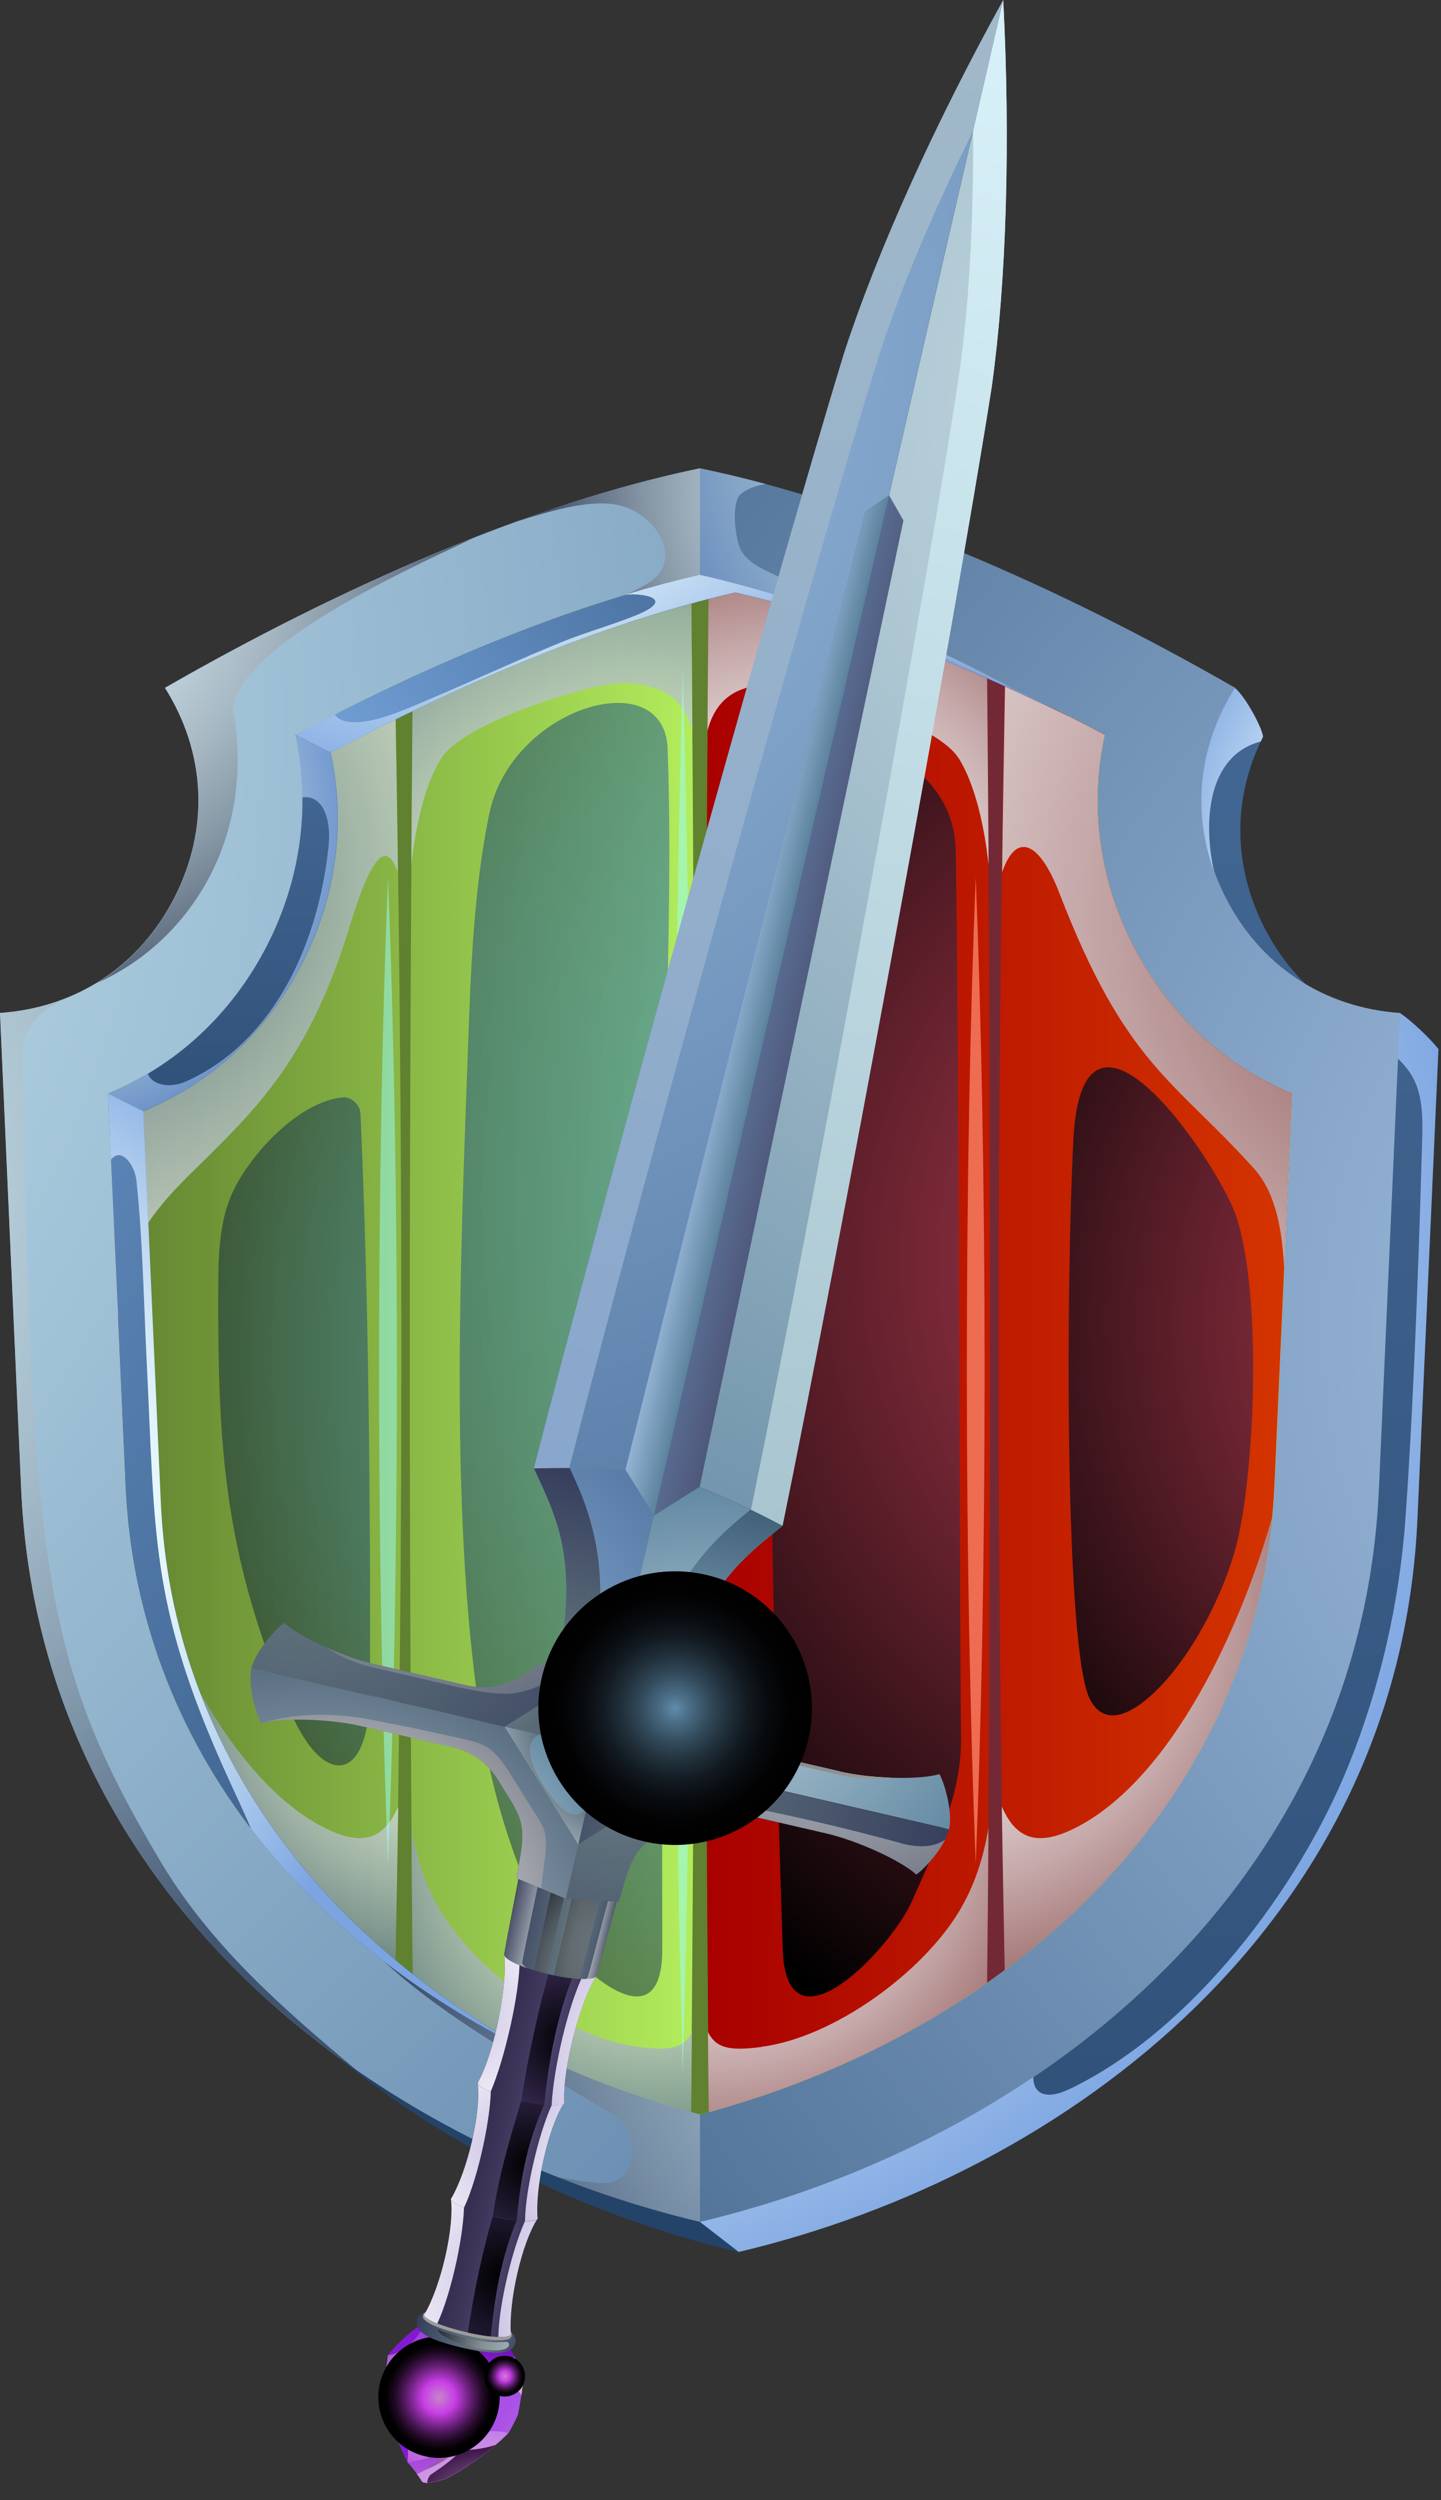 <svg width="94" height="163" viewBox="0 0 94 163" fill="none" xmlns="http://www.w3.org/2000/svg">
<rect x="0" y="0" width="94" height="163" fill="#333333" stroke="none"/>
<path fill-rule="evenodd" clip-rule="evenodd" d="M48.19 146.824C26.56 141.704 5.09 125.254 3.92 99.034L2.54 67.994C7.54 67.644 11.66 64.914 13.93 60.444C16.2 55.974 15.97 51.034 13.3 46.794C24.7 40.234 37.26 34.734 48.2 32.484C58.21 34.554 69.97 39.024 80.56 44.844C81.21 45.374 82.32 47.384 82.4 48.024C80.4 51.974 80.41 56.404 82.46 60.444C83.32 62.134 84.44 63.574 85.78 64.734C87.32 66.064 89.61 66.454 91.32 66.034C92.03 66.504 93.26 67.654 93.84 68.394L92.47 99.024C91.3 125.234 69.83 141.694 48.2 146.814L48.19 146.824Z" fill="url(#paint0_linear_433_89514)"/>
<path fill-rule="evenodd" clip-rule="evenodd" d="M45.66 144.874C24.03 139.754 2.56 123.304 1.39 97.084L0.01 66.044C5.01 65.694 9.13 62.964 11.4 58.494C13.67 54.024 13.44 49.084 10.77 44.844C22.17 38.284 34.73 32.784 45.67 30.534C56.61 32.794 69.16 38.294 80.57 44.844C77.9 49.084 77.67 54.024 79.94 58.494C82.21 62.964 86.33 65.694 91.33 66.044L89.95 97.084C88.78 123.294 67.31 139.754 45.68 144.874H45.66Z" fill="url(#paint1_radial_433_89514)"/>
<path fill-rule="evenodd" clip-rule="evenodd" d="M45.66 144.874V30.534C34.72 32.794 22.17 38.294 10.76 44.844C13.43 49.084 13.66 54.024 11.39 58.494C9.12 62.964 5 65.694 0 66.044L1.38 97.084C2.55 123.294 24.02 139.754 45.65 144.874H45.66Z" fill="url(#paint2_radial_433_89514)"/>
<path fill-rule="evenodd" clip-rule="evenodd" d="M45.66 37.484C36.64 39.554 27.37 43.624 19.27 47.914C20.26 52.454 19.66 57.224 17.46 61.574C15.16 66.104 11.5 69.474 7.05 71.304L8.19 96.784C9.14 118.154 26.23 132.734 45.67 137.864C65.11 132.734 82.19 118.144 83.15 96.784L84.29 71.304C79.84 69.464 76.18 66.094 73.88 61.574C71.67 57.224 71.08 52.454 72.07 47.914C63.97 43.634 54.7 39.554 45.68 37.484H45.66Z" fill="url(#paint3_linear_433_89514)"/>
<path fill-rule="evenodd" clip-rule="evenodd" d="M45.66 37.484V137.854C65.1 132.724 82.18 118.134 83.14 96.774L84.28 71.294C79.83 69.454 76.17 66.084 73.87 61.564C71.66 57.214 71.07 52.444 72.06 47.904C63.96 43.624 54.69 39.544 45.67 37.474L45.66 37.484Z" fill="url(#paint4_linear_433_89514)"/>
<g style="mix-blend-mode:multiply">
<path fill-rule="evenodd" clip-rule="evenodd" d="M26.93 129.274C26.65 100.934 26.68 72.544 26.93 44.124C26.54 44.304 26.16 44.484 25.78 44.664C26.28 72.594 26.35 100.514 25.78 128.444C26.16 128.724 26.54 129.004 26.93 129.274Z" fill="#60812F"/>
</g>
<g style="mix-blend-mode:multiply">
<path fill-rule="evenodd" clip-rule="evenodd" d="M45.08 37.624C45.39 70.984 45.38 104.344 45.08 137.704C45.27 137.754 45.46 137.804 45.66 137.864C45.85 137.814 46.04 137.764 46.24 137.704C45.94 104.344 45.93 70.984 46.24 37.624C46.05 37.574 45.86 37.534 45.66 37.494C45.47 37.534 45.28 37.584 45.08 37.624Z" fill="#60812F"/>
</g>
<g style="mix-blend-mode:multiply">
<path fill-rule="evenodd" clip-rule="evenodd" d="M64.39 129.274C64.67 100.934 64.64 72.544 64.39 44.124C64.78 44.304 65.16 44.484 65.54 44.664C65.04 72.594 64.97 100.514 65.54 128.444C65.16 128.724 64.78 129.004 64.39 129.274Z" fill="#722935"/>
</g>
<path style="mix-blend-mode:multiply" opacity="0.75" fill-rule="evenodd" clip-rule="evenodd" d="M28.78 49.444C30.18 47.204 37.56 44.864 40.04 44.574C41.05 44.454 42.1 44.614 43.03 44.984C44.29 45.494 44.88 46.534 45.17 47.654C45.15 44.314 45.12 40.964 45.09 37.624C38.99 39.074 32.8 41.424 26.93 44.124C26.89 48.214 26.86 52.294 26.83 56.384C27.09 54.024 27.67 51.214 28.78 49.434V49.444Z" fill="url(#paint5_radial_433_89514)"/>
<path style="mix-blend-mode:multiply" fill-rule="evenodd" clip-rule="evenodd" d="M62.54 49.444C61.14 47.204 53.76 44.864 51.28 44.574C50.27 44.454 49.22 44.614 48.29 44.984C47.03 45.494 46.44 46.534 46.15 47.654C46.17 44.314 46.2 40.964 46.23 37.624C52.33 39.074 58.53 41.424 64.39 44.124C64.43 48.214 64.46 52.304 64.49 56.384C64.23 54.024 63.65 51.214 62.54 49.434V49.444Z" fill="url(#paint6_radial_433_89514)"/>
<path style="mix-blend-mode:multiply" opacity="0.75" fill-rule="evenodd" clip-rule="evenodd" d="M41.61 133.444C36.93 132.824 31.23 128.664 28.8 124.694C27.75 122.964 27.18 121.174 26.84 119.184C26.86 122.544 26.89 125.914 26.93 129.274C32.35 133.084 38.58 135.924 45.09 137.714C45.11 135.964 45.12 134.214 45.14 132.474C44.64 133.494 43.82 133.744 41.62 133.454L41.61 133.444Z" fill="url(#paint7_radial_433_89514)"/>
<path style="mix-blend-mode:multiply" fill-rule="evenodd" clip-rule="evenodd" d="M49.71 133.444C54.39 132.824 60.09 128.664 62.52 124.694C63.57 122.964 64.14 121.174 64.48 119.184C64.46 122.544 64.43 125.914 64.39 129.274C58.97 133.084 52.74 135.924 46.23 137.714C46.21 135.964 46.2 134.214 46.18 132.474C46.68 133.494 47.5 133.754 49.7 133.454L49.71 133.444Z" fill="url(#paint8_radial_433_89514)"/>
<path style="mix-blend-mode:multiply" opacity="0.75" fill-rule="evenodd" clip-rule="evenodd" d="M21.27 119.224C14.92 116.074 10.39 106.154 8.34 98.904C9.54 111.394 16.34 121.424 25.79 128.444C25.86 124.894 25.92 121.344 25.98 117.794C25.21 119.504 24.04 120.594 21.28 119.224H21.27Z" fill="url(#paint9_radial_433_89514)"/>
<path style="mix-blend-mode:multiply" fill-rule="evenodd" clip-rule="evenodd" d="M70.06 119.224C76.41 116.074 80.94 106.154 82.99 98.904C81.79 111.394 74.99 121.424 65.54 128.444C65.47 124.894 65.41 121.344 65.35 117.794C66.12 119.504 67.29 120.594 70.05 119.224H70.06Z" fill="url(#paint10_radial_433_89514)"/>
<path style="mix-blend-mode:multiply" fill-rule="evenodd" clip-rule="evenodd" d="M65.35 56.944C66.22 54.284 67.74 54.684 69.12 58.264C73.43 69.434 76.57 70.384 81.79 76.174C83.27 77.814 83.64 80.304 83.77 82.674L84.28 71.304C79.83 69.464 76.17 66.094 73.87 61.574C71.66 57.224 71.07 52.454 72.06 47.914C71.34 47.534 70.61 47.154 69.88 46.784C68.46 46.094 67.02 45.414 65.56 44.754C65.49 48.814 65.42 52.884 65.37 56.944H65.35Z" fill="url(#paint11_radial_433_89514)"/>
<path style="mix-blend-mode:multiply" opacity="0.75" fill-rule="evenodd" clip-rule="evenodd" d="M25.97 56.944C25.1 54.284 23.95 56.674 22.83 60.334C20.06 69.444 16.4 72.584 12.24 76.714C8.96 79.974 8.19 81.944 7.69 85.894L7.04 71.294C11.49 69.454 15.15 66.084 17.45 61.564C19.66 57.214 20.25 52.444 19.26 47.904C19.98 47.524 20.71 47.144 21.44 46.774C22.86 46.084 24.3 45.404 25.76 44.744C25.83 48.804 25.9 52.874 25.95 56.934L25.97 56.944Z" fill="url(#paint12_radial_433_89514)"/>
<g style="mix-blend-mode:screen" opacity="0.5">
<path fill-rule="evenodd" clip-rule="evenodd" d="M25.31 121.504C24.95 112.444 24.73 101.354 24.73 89.354C24.73 77.364 24.94 66.264 25.31 57.204C25.67 66.264 25.89 77.354 25.89 89.354C25.89 101.344 25.68 112.444 25.31 121.504V121.504Z" fill="#99FFFF"/>
</g>
<g style="mix-blend-mode:screen" opacity="0.5">
<path fill-rule="evenodd" clip-rule="evenodd" d="M44.54 135.054C44.18 122.184 43.96 106.404 43.96 89.364C43.96 72.324 44.17 56.544 44.54 43.674C44.9 56.544 45.12 72.324 45.12 89.364C45.12 106.404 44.91 122.184 44.54 135.054Z" fill="#99FFFF"/>
</g>
<g style="mix-blend-mode:screen" opacity="0.75">
<path fill-rule="evenodd" clip-rule="evenodd" d="M63.65 121.504C63.29 112.444 63.07 101.354 63.07 89.354C63.07 77.364 63.28 66.264 63.65 57.204C64.01 66.264 64.23 77.354 64.23 89.354C64.23 101.344 64.02 112.444 63.65 121.504V121.504Z" fill="#FF886C"/>
</g>
<path style="mix-blend-mode:screen" opacity="0.5" fill-rule="evenodd" clip-rule="evenodd" d="M31.91 53.064C30.9 58.054 30.71 63.184 30.53 68.264C30.04 81.914 29.23 99.974 31.57 113.404C32.2 117.044 33.3 120.624 34.79 123.994C36.11 126.974 43.21 134.284 43.2 127.104C43.18 110.644 43.24 93.714 43.32 77.014C43.36 67.614 43.89 57.974 43.55 48.804C43.34 43.164 33.34 46.074 31.92 53.064H31.91Z" fill="url(#paint13_radial_433_89514)"/>
<path style="mix-blend-mode:screen" fill-rule="evenodd" clip-rule="evenodd" d="M62.34 55.374C62.6 69.804 62.58 102.114 62.69 113.404C62.72 117.094 60.96 120.624 59.47 123.994C58.15 126.974 51.3 134.284 51.06 127.104C50.29 103.434 49.77 76.474 50.71 51.104C50.92 45.464 62.21 48.224 62.34 55.364V55.374Z" fill="url(#paint14_radial_433_89514)"/>
<path style="mix-blend-mode:screen" opacity="0.5" fill-rule="evenodd" clip-rule="evenodd" d="M23.5 72.524C23.48 72.034 22.89 71.504 22.41 71.544C19.49 71.784 16.3 75.284 15.16 77.764C14.32 79.594 14.25 81.734 14.24 83.754C14.18 94.594 14.66 101.494 18.96 111.614C21.02 116.474 24.13 116.504 24.14 110.114C24.16 97.584 24.07 85.044 23.51 72.524H23.5Z" fill="url(#paint15_radial_433_89514)"/>
<path style="mix-blend-mode:screen" fill-rule="evenodd" clip-rule="evenodd" d="M70.02 74.294C69.53 83.754 69.44 107.744 71.12 110.834C72.31 113.044 74.61 111.084 75.68 109.964C78.06 107.484 80.09 103.354 80.79 100.174C81.89 95.154 82.27 84.354 80.67 79.374C79.63 76.134 70.63 62.534 70.02 74.284V74.294Z" fill="url(#paint16_radial_433_89514)"/>
<path fill-rule="evenodd" clip-rule="evenodd" d="M10.49 97.934L9.35 72.454L7.05 71.304L8.19 96.784C8.97 114.184 20.44 127.084 35.17 134.044C21.56 126.854 11.23 114.414 10.5 97.934H10.49Z" fill="url(#paint17_linear_433_89514)"/>
<path fill-rule="evenodd" clip-rule="evenodd" d="M9.35 72.454C13.8 70.614 17.46 67.244 19.76 62.724C21.97 58.374 22.56 53.604 21.57 49.064L19.27 47.914C20.26 52.454 19.66 57.224 17.46 61.574C15.16 66.104 11.5 69.474 7.05 71.304L9.35 72.454V72.454Z" fill="url(#paint18_linear_433_89514)"/>
<path fill-rule="evenodd" clip-rule="evenodd" d="M21.58 49.064C29.68 44.784 38.95 40.704 47.97 38.634C55.36 40.324 62.92 43.374 69.87 46.774C62.31 42.914 53.89 39.364 45.67 37.484C36.65 39.554 27.38 43.624 19.28 47.914L21.58 49.064V49.064Z" fill="url(#paint19_linear_433_89514)"/>
<path style="mix-blend-mode:screen" opacity="0.75" fill-rule="evenodd" clip-rule="evenodd" d="M6.22 64.134C12.25 61.524 16.77 54.694 15.18 46.154C15.82 42.054 26.09 37.344 30.89 35.074C24.15 37.724 17.27 41.114 10.77 44.854C13.44 49.094 13.67 54.034 11.4 58.504C10.17 60.924 8.39 62.844 6.23 64.144L6.22 64.134Z" fill="url(#paint20_radial_433_89514)"/>
<path style="mix-blend-mode:screen" opacity="0.5" fill-rule="evenodd" clip-rule="evenodd" d="M1.47 68.824C1.44 66.874 2.76 65.814 4.19 65.124C2.89 65.624 1.48 65.944 0 66.044L1.38 97.084C2.13 113.864 11.2 126.644 23.3 135.014C18.45 130.934 13.73 126.884 10.38 121.214C3.04 108.784 2.03 102.824 1.46 68.824H1.47Z" fill="url(#paint21_radial_433_89514)"/>
<path style="mix-blend-mode:multiply" fill-rule="evenodd" clip-rule="evenodd" d="M7.24 75.614C7.88 74.754 8.79 75.914 8.9 76.974C9.31 80.824 9.37 84.704 9.56 88.574C10.13 100.044 9.78 104.504 14.57 115.234C15.2 116.654 15.85 117.974 16.38 119.244C21.19 125.554 27.77 130.544 35.16 134.044C21.55 126.854 11.22 114.414 10.49 97.934L9.35 72.454L7.05 71.304L7.24 75.614V75.614Z" fill="url(#paint22_radial_433_89514)"/>
<path style="mix-blend-mode:screen" opacity="0.75" fill-rule="evenodd" clip-rule="evenodd" d="M40.68 33.024C42.94 33.734 44.63 36.564 42.26 38.034C41.79 38.324 41.29 38.574 40.78 38.794C42.41 38.304 44.04 37.864 45.66 37.494V30.534C41.8 31.334 37.75 32.534 33.61 34.034C36.04 33.254 38.81 32.434 40.68 33.024Z" fill="url(#paint23_radial_433_89514)"/>
<path style="mix-blend-mode:screen" opacity="0.5" fill-rule="evenodd" clip-rule="evenodd" d="M40.24 138.044C41.68 138.984 41.74 142.454 39.32 142.334C38.33 142.284 37.31 142.134 36.34 141.944C39.4 143.154 42.53 144.134 45.66 144.874V137.864C38.2 135.894 31.08 132.524 25.09 127.924C28.44 130.994 32.49 133.384 36.36 135.704C37.95 136.654 39.42 137.514 40.24 138.054V138.044Z" fill="url(#paint24_radial_433_89514)"/>
<path fill-rule="evenodd" clip-rule="evenodd" d="M48.19 146.824L45.66 144.864C37.39 142.904 29.15 139.294 22.05 134.114C29.68 140.354 38.92 144.624 48.19 146.824Z" fill="#234368"/>
<path style="mix-blend-mode:multiply" opacity="0.75" fill-rule="evenodd" clip-rule="evenodd" d="M19.73 51.994C20.93 51.804 21.64 53.174 21.43 55.194C20.8 61.244 18.06 67.804 12.19 70.484C11.01 71.024 9.88 70.694 9.65 70.004C8.82 70.504 7.95 70.934 7.04 71.304L9.34 72.454C13.79 70.614 17.45 67.244 19.75 62.724C21.96 58.374 22.55 53.604 21.56 49.064L19.26 47.914C19.55 49.264 19.71 50.624 19.72 51.994H19.73Z" fill="url(#paint25_radial_433_89514)"/>
<path style="mix-blend-mode:multiply" fill-rule="evenodd" clip-rule="evenodd" d="M40.82 38.774C41.98 38.654 44.14 39.044 41.47 40.124C39.89 40.764 38.24 41.214 36.66 41.854C33.75 43.034 30.89 44.374 28 45.594C27.03 46.004 26.07 46.434 25.06 46.744C23.55 47.214 22.28 47.244 21.83 46.584C20.97 47.024 20.11 47.464 19.28 47.904L21.58 49.054C29.68 44.774 38.95 40.694 47.97 38.624C55.36 40.314 62.92 43.364 69.87 46.764C62.31 42.904 53.89 39.354 45.67 37.474C44.06 37.844 42.45 38.274 40.83 38.764L40.82 38.774Z" fill="url(#paint26_radial_433_89514)"/>
<path style="mix-blend-mode:multiply" opacity="0.5" fill-rule="evenodd" clip-rule="evenodd" d="M48.11 32.504C48.16 32.394 48.22 32.304 48.29 32.244C48.73 31.854 49.34 31.654 49.94 31.554C48.49 31.164 47.07 30.824 45.66 30.534V37.494C45.85 37.534 46.04 37.584 46.24 37.624C52.34 39.074 58.54 41.424 64.4 44.124C64.79 44.304 65.17 44.484 65.55 44.664C65.71 44.734 65.86 44.814 66.02 44.884C61.86 42.554 54.43 39.394 49.9 37.174C48.96 36.714 48.5 36.244 48.27 35.734C48.01 35.174 47.75 33.304 48.12 32.504H48.11Z" fill="url(#paint27_radial_433_89514)"/>
<path style="mix-blend-mode:multiply" fill-rule="evenodd" clip-rule="evenodd" d="M79.2 56.834C78.5 53.744 78.68 49.284 82.24 48.344C82.29 48.234 82.34 48.134 82.39 48.034C82.31 47.394 81.21 45.374 80.55 44.854C78.21 48.574 77.74 52.834 79.2 56.844V56.834Z" fill="url(#paint28_radial_433_89514)"/>
<path style="mix-blend-mode:multiply" fill-rule="evenodd" clip-rule="evenodd" d="M69.81 136.184C68.08 137.014 67.4 136.394 67.4 135.424C60.74 139.904 53.21 143.074 45.66 144.864L48.19 146.824C69.82 141.704 91.29 125.254 92.46 99.034L93.83 68.404C93.25 67.664 92.02 66.514 91.31 66.044L91.18 69.014C92.52 70.274 92.84 71.564 92.78 74.034C92.64 79.024 92.31 90.064 91.69 98.894C91.3 104.474 90.02 110.024 87.97 115.094C84.71 123.144 77.78 132.344 69.81 136.184V136.184Z" fill="url(#paint29_radial_433_89514)"/>
<path fill-rule="evenodd" clip-rule="evenodd" d="M32.968 152.639C33.498 153.371 33.959 154.411 34.096 155.196C34.138 155.551 33.855 157.072 33.78 157.45C33.716 157.61 33.3 158.425 33.15 158.647C32.331 159.506 30.533 160.883 29.096 161.615C28.716 161.737 28.314 161.83 27.862 161.895C27.763 161.889 27.663 161.863 27.564 161.837C27.292 161.412 27 160.977 26.6 160.547C25.974 159.325 25.118 157.182 24.822 156.066C25.051 155.268 25.229 154.442 25.317 153.58C25.932 152.797 26.66 152.179 27.42 151.599C27.742 151.479 28.074 151.369 28.436 151.287C29.479 151.428 32.126 152.283 32.988 152.648L32.968 152.639Z" fill="url(#paint30_radial_433_89514)"/>
<path fill-rule="evenodd" clip-rule="evenodd" d="M30.244 158.849C29.91 159.463 28.503 160.757 27.199 161.297C27.323 161.47 27.439 161.654 27.553 161.827C27.663 161.853 27.762 161.869 27.852 161.886C28.304 161.821 28.705 161.728 29.086 161.606C30.522 160.873 32.321 159.496 33.14 158.638C32.49 158.404 31.179 158.48 30.234 158.849L30.244 158.849Z" fill="url(#paint31_radial_433_89514)"/>
<path fill-rule="evenodd" clip-rule="evenodd" d="M30.244 158.848C31.189 158.479 32.5 158.403 33.15 158.637C33.31 158.414 33.716 157.6 33.779 157.44C33.855 157.072 34.137 155.541 34.095 155.187C33.92 155.262 33.715 155.338 33.469 155.367C32.376 156.284 31.232 157.174 30.269 158.176C30.216 158.346 30.207 158.662 30.244 158.848Z" fill="url(#paint32_radial_433_89514)"/>
<path fill-rule="evenodd" clip-rule="evenodd" d="M27.199 161.296C28.503 160.757 29.91 159.463 30.244 158.848C30.217 158.662 30.226 158.345 30.269 158.176C30.06 158.391 29.85 158.615 29.661 158.849L28.736 159.8C28.583 159.934 28.409 160.049 28.205 160.125C27.747 160.309 27.13 160.469 26.589 160.528C26.825 160.786 27.022 161.036 27.198 161.287L27.199 161.296Z" fill="url(#paint33_radial_433_89514)"/>
<path fill-rule="evenodd" clip-rule="evenodd" d="M26.589 160.538C27.13 160.469 27.747 160.319 28.205 160.135C28.162 160.048 28.129 159.95 28.096 159.853C28.055 159.538 28.034 159.213 28.022 158.877C27.78 159.014 27.117 159.265 26.586 159.323C26.624 159.835 26.585 160.133 26.579 160.528L26.589 160.538Z" fill="url(#paint34_radial_433_89514)"/>
<path fill-rule="evenodd" clip-rule="evenodd" d="M28.032 158.877C28.044 159.212 28.055 159.538 28.106 159.852C28.139 159.95 28.172 160.048 28.215 160.135C28.419 160.059 28.593 159.944 28.747 159.81L29.671 158.859C29.86 158.625 30.07 158.41 30.28 158.186C31.252 157.193 32.386 156.294 33.48 155.376C33.295 155.185 33.12 154.974 32.974 154.752C32.195 154.513 31.407 154.314 30.603 154.194C30.011 154.471 29.49 154.826 29.02 155.217L28.991 155.258C28.649 155.912 28.346 156.575 28.104 157.265C28.044 157.82 28.024 158.354 28.032 158.867L28.032 158.877Z" fill="url(#paint35_radial_433_89514)"/>
<path fill-rule="evenodd" clip-rule="evenodd" d="M26.606 159.322C27.127 159.264 27.8 159.013 28.042 158.876C28.024 158.353 28.054 157.819 28.114 157.274C27.581 157.559 27.016 157.786 26.369 157.918C26.519 158.545 26.584 158.987 26.616 159.331L26.606 159.322Z" fill="url(#paint36_radial_433_89514)"/>
<path fill-rule="evenodd" clip-rule="evenodd" d="M26.606 159.322C26.574 158.978 26.509 158.535 26.359 157.909C25.973 157.33 25.2 156.132 24.942 155.548C24.899 155.718 24.855 155.887 24.811 156.047C25.117 157.162 25.973 159.305 26.589 160.528C26.595 160.132 26.644 159.834 26.596 159.322L26.606 159.322Z" fill="url(#paint37_radial_433_89514)"/>
<path fill-rule="evenodd" clip-rule="evenodd" d="M26.359 157.909C27.006 157.777 27.571 157.55 28.104 157.265C28.346 156.574 28.648 155.902 28.991 155.258C28.831 154.918 28.71 154.557 28.638 154.194C28.674 153.531 28.61 152.842 28.466 152.116C28.183 151.948 27.891 151.79 27.58 151.653C27.287 152.582 25.997 153.536 25.307 153.56C25.232 154.245 25.107 154.901 24.952 155.548C25.209 156.132 25.983 157.329 26.368 157.908L26.359 157.909Z" fill="url(#paint38_radial_433_89514)"/>
<path fill-rule="evenodd" clip-rule="evenodd" d="M28.628 154.194C28.7 154.557 28.821 154.918 28.981 155.258L29.01 155.218C29.48 154.816 30 154.462 30.593 154.194C30.48 153.763 30.276 153.326 29.984 152.882C30.065 152.662 30.074 152.336 29.967 152.122C29.542 152.107 28.8 152.074 28.466 152.126C28.61 152.851 28.664 153.541 28.638 154.204L28.628 154.194Z" fill="url(#paint39_radial_433_89514)"/>
<path fill-rule="evenodd" clip-rule="evenodd" d="M33.557 153.645C33.319 153.9 33.033 154.464 32.964 154.743C33.12 154.964 33.295 155.185 33.469 155.367C33.715 155.338 33.92 155.262 34.095 155.187C34.01 154.725 33.812 154.169 33.557 153.645V153.645Z" fill="url(#paint40_radial_433_89514)"/>
<path fill-rule="evenodd" clip-rule="evenodd" d="M25.307 153.56C25.997 153.536 27.287 152.592 27.58 151.653C27.52 151.625 27.46 151.598 27.4 151.58C26.64 152.16 25.911 152.778 25.297 153.561L25.307 153.56Z" fill="url(#paint41_radial_433_89514)"/>
<path style="mix-blend-mode:screen" fill-rule="evenodd" clip-rule="evenodd" d="M31 154.802C31.938 154.808 32.702 155.443 32.473 155.965C32.4 156.125 32.307 156.287 32.203 156.438C32.626 156.088 33.057 155.727 33.48 155.376C33.295 155.185 33.12 154.974 32.974 154.752C32.195 154.513 31.407 154.313 30.603 154.193C30.01 154.471 29.489 154.825 29.019 155.217L28.991 155.258C28.649 155.912 28.346 156.574 28.104 157.264C28.059 157.671 28.033 158.067 28.037 158.462C28.166 157.618 28.261 156.963 28.728 156.195C29.083 155.62 29.893 154.781 31 154.792L31 154.802Z" fill="url(#paint42_radial_433_89514)"/>
<path style="mix-blend-mode:multiply" opacity="0.5" fill-rule="evenodd" clip-rule="evenodd" d="M27.211 157.434C26.722 157.58 26.23 157.35 25.899 156.917C25.546 156.446 25.19 155.866 25.155 155.422C25.118 154.94 25.329 154.192 25.572 153.808C25.731 153.555 26.654 153.118 27 152.572C26.476 153.124 25.76 153.544 25.306 153.56C25.232 154.244 25.107 154.901 24.952 155.548C25.209 156.132 25.983 157.329 26.368 157.908C27.016 157.777 27.581 157.55 28.114 157.264C28.356 156.574 28.658 155.902 29.001 155.257C28.873 154.985 28.764 154.703 28.695 154.419C28.715 154.704 28.76 155.147 28.707 155.337C28.575 155.766 28.227 156.825 27.852 157.125C27.689 157.259 27.465 157.356 27.231 157.433L27.211 157.434Z" fill="url(#paint43_radial_433_89514)"/>
<path fill-rule="evenodd" clip-rule="evenodd" d="M29.984 152.872C29.452 153.187 28.799 153.724 28.638 154.194C28.71 154.556 28.831 154.918 28.991 155.258L29.019 155.217C29.489 154.815 30.01 154.461 30.603 154.193C30.489 153.763 30.286 153.326 29.994 152.882L29.984 152.872Z" fill="url(#paint44_radial_433_89514)"/>
<path style="mix-blend-mode:multiply" fill-rule="evenodd" clip-rule="evenodd" d="M31.852 158.515C31.198 158.449 30.828 158.324 31.229 157.658C31.556 157.113 32.525 156.022 33.388 155.854C33.761 155.781 33.915 155.963 34.012 156.177C34.076 155.75 34.121 155.354 34.105 155.196C33.93 155.272 33.726 155.348 33.48 155.376C33.058 155.737 32.626 156.088 32.203 156.439C31.532 157.005 30.87 157.572 30.28 158.185C30.226 158.355 30.218 158.672 30.254 158.858C30.741 158.673 31.32 158.554 31.862 158.525L31.852 158.515Z" fill="url(#paint45_radial_433_89514)"/>
<path style="mix-blend-mode:screen" fill-rule="evenodd" clip-rule="evenodd" d="M32.654 154.645C31.896 154.454 30.951 154.26 30.696 154.299C30.32 154.282 29.513 154.923 29.152 155.331C28.658 155.892 28.37 156.692 28.094 157.265C28.264 156.478 28.604 155.755 28.91 155.191C28.816 155.037 28.737 154.773 28.732 154.615C28.796 154.761 28.921 154.944 28.991 154.961C29.211 155.042 30.192 154.307 30.442 154.09C30.463 153.872 30.354 153.57 30.268 153.356C30.445 153.616 30.592 153.878 30.69 154.121C31.286 154.238 32.034 154.429 32.644 154.645L32.654 154.645Z" fill="url(#paint46_radial_433_89514)"/>
<path style="mix-blend-mode:screen" fill-rule="evenodd" clip-rule="evenodd" d="M31.655 158.532C31.242 158.596 30.674 158.725 30.356 158.953C29.922 159.255 29.77 159.705 29.427 160.062C29.008 160.492 28.374 160.732 27.772 161.029C28.388 160.563 28.977 160.187 29.472 159.646C29.662 159.432 29.959 159.174 30.099 158.942C30.155 158.851 30.221 158.75 30.237 158.651C30.278 158.689 30.318 158.707 30.358 158.716C30.506 158.74 30.729 158.614 30.857 158.59C31.073 158.552 31.428 158.53 31.655 158.532V158.532Z" fill="url(#paint47_radial_433_89514)"/>
<path style="mix-blend-mode:screen" fill-rule="evenodd" clip-rule="evenodd" d="M28.094 159.793C28.081 159.418 28.048 159.034 28.044 158.659C28.035 158.403 28.046 158.145 28.047 157.889C27.991 158.276 28.037 158.728 27.66 158.959C27.524 159.043 27.369 159.108 27.224 159.192C27.351 159.158 27.731 159.026 27.851 159.061C27.891 159.069 27.931 159.098 27.954 159.176C28.021 159.391 28.047 159.587 28.094 159.793V159.793Z" fill="url(#paint48_radial_433_89514)"/>
<path style="mix-blend-mode:screen" fill-rule="evenodd" clip-rule="evenodd" d="M32.337 159.397C31.693 159.627 30.799 159.747 30.088 159.753C29.546 160.354 28.794 160.875 28.07 161.365C27.938 161.527 27.875 161.697 27.861 161.885C28.314 161.82 28.715 161.727 29.096 161.605C30.164 161.064 31.426 160.17 32.337 159.397V159.397Z" fill="url(#paint49_radial_433_89514)"/>
<path style="mix-blend-mode:screen" fill-rule="evenodd" clip-rule="evenodd" d="M24.779 155.406C24.291 157.537 25.62 159.663 27.751 160.151C29.882 160.639 32.008 159.31 32.496 157.179C32.984 155.048 31.655 152.922 29.524 152.434C27.393 151.946 25.267 153.275 24.779 155.406Z" fill="url(#paint50_radial_433_89514)"/>
<path style="mix-blend-mode:screen" fill-rule="evenodd" clip-rule="evenodd" d="M31.626 154.622C31.463 155.339 31.903 156.054 32.62 156.217C33.337 156.379 34.053 155.939 34.215 155.222C34.377 154.505 33.937 153.79 33.22 153.627C32.504 153.465 31.788 153.905 31.626 154.622Z" fill="url(#paint51_radial_433_89514)"/>
<path fill-rule="evenodd" clip-rule="evenodd" d="M51.048 99.476C48.582 98.18 45.971 96.958 43.292 96.055L65.442 0.001C65.913 9.16 65.67 18.246 64.691 25.243C62.157 41.333 54.563 82.344 51.048 99.476V99.476Z" fill="url(#paint52_radial_433_89514)"/>
<path fill-rule="evenodd" clip-rule="evenodd" d="M65.442 0.001L43.293 96.055C40.494 95.689 37.609 95.653 34.826 95.731C39.168 78.787 50.297 38.6 55.062 23.024C57.245 16.3 61.004 8.029 65.442 0.001V0.001Z" fill="url(#paint53_radial_433_89514)"/>
<path fill-rule="evenodd" clip-rule="evenodd" d="M43.293 96.055C45.971 96.948 48.573 98.18 51.048 99.476C47.956 101.985 45.495 103.899 43.704 111.656L39.9 110.782L43.293 96.055Z" fill="url(#paint54_radial_433_89514)"/>
<path fill-rule="evenodd" clip-rule="evenodd" d="M43.292 96.055L39.9 110.782L36.096 109.909C37.887 102.142 36.514 99.346 34.827 95.741C37.609 95.662 40.494 95.689 43.293 96.065L43.292 96.055Z" fill="url(#paint55_radial_433_89514)"/>
<path fill-rule="evenodd" clip-rule="evenodd" d="M42.01 109.266C43.051 105.457 44.557 102.243 47.834 99.372C48.208 99.043 48.592 98.733 48.976 98.413C49.679 98.754 50.373 99.105 51.057 99.466C47.965 101.975 45.504 103.889 43.713 111.646L41.582 111.158L42.019 109.256L42.01 109.266Z" fill="url(#paint56_linear_433_89514)"/>
<path fill-rule="evenodd" clip-rule="evenodd" d="M48.995 98.402C51.431 86.504 53.676 74.542 55.883 62.602C57.203 55.504 58.494 48.396 59.745 41.28C60.708 35.824 61.661 30.348 62.495 24.866C63.072 21.053 63.33 17.143 63.431 13.277C63.474 11.695 63.487 10.105 63.48 8.515L65.442 0.001C65.913 9.16 65.67 18.246 64.691 25.243C62.157 41.333 54.563 82.344 51.048 99.476C50.364 99.115 49.67 98.764 48.966 98.423L48.995 98.402Z" fill="url(#paint57_linear_433_89514)"/>
<path fill-rule="evenodd" clip-rule="evenodd" d="M38.674 108.505C39.406 104.617 39.459 101.079 37.767 97.059C37.573 96.602 37.37 96.155 37.156 95.698C36.376 95.696 35.596 95.714 34.826 95.731C36.514 99.336 37.887 102.132 36.096 109.899L38.227 110.387L38.663 108.485L38.674 108.505Z" fill="url(#paint58_linear_433_89514)"/>
<path fill-rule="evenodd" clip-rule="evenodd" d="M37.145 95.669C40.168 83.907 43.39 72.169 46.622 60.469C48.55 53.507 50.498 46.554 52.486 39.61C54.017 34.282 55.547 28.944 57.198 23.651C58.342 19.966 59.835 16.348 61.439 12.824C62.099 11.379 62.78 9.952 63.48 8.525L65.442 0.011C61.014 8.039 57.246 16.31 55.062 23.034C50.297 38.61 39.169 78.797 34.827 95.741C35.596 95.713 36.376 95.706 37.157 95.708L37.156 95.678L37.146 95.679L37.145 95.669Z" fill="url(#paint59_linear_433_89514)"/>
<path fill-rule="evenodd" clip-rule="evenodd" d="M42.659 98.813L45.644 96.93L58.933 33.931L57.996 32.294L56.443 33.357L40.805 95.817L42.659 98.813Z" fill="url(#paint60_linear_433_89514)"/>
<path fill-rule="evenodd" clip-rule="evenodd" d="M42.659 98.813L40.805 95.817L56.443 33.357L57.996 32.294L42.659 98.813Z" fill="url(#paint61_linear_433_89514)"/>
<path d="M30.639 150.982C29.901 150.811 29.206 150.707 28.701 150.665C27.869 150.606 27.294 150.804 27.182 151.282C27.071 151.76 27.501 152.189 28.272 152.508C28.753 152.698 29.412 152.902 30.159 153.073C30.896 153.245 31.591 153.349 32.096 153.39C32.928 153.45 33.504 153.252 33.615 152.774C33.727 152.296 33.297 151.866 32.526 151.558C32.045 151.367 31.386 151.163 30.639 150.992L30.639 150.982Z" fill="url(#paint62_linear_433_89514)"/>
<g style="mix-blend-mode:multiply">
<path fill-rule="evenodd" clip-rule="evenodd" d="M28.692 150.665C29.206 150.707 29.892 150.811 30.629 150.982C31.366 151.154 32.035 151.358 32.515 151.548C32.836 151.675 33.098 151.824 33.281 151.985C33.373 152.061 33.406 152.169 33.381 152.288C33.355 152.398 33.27 152.49 33.162 152.513C32.917 152.581 32.621 152.591 32.285 152.574C31.77 152.532 31.084 152.428 30.348 152.257C29.611 152.085 28.942 151.881 28.461 151.691C28.14 151.564 27.878 151.415 27.695 151.254C27.603 151.178 27.57 151.07 27.595 150.951C27.621 150.841 27.707 150.75 27.815 150.726C28.059 150.658 28.355 150.648 28.692 150.665Z" fill="#9D9D9C"/>
</g>
<path style="mix-blend-mode:screen" opacity="0.5" fill-rule="evenodd" clip-rule="evenodd" d="M33.139 152.721C33.2 152.769 33.223 152.866 33.196 152.937C32.82 153.75 28.953 152.77 28.547 151.905C29.717 152.308 31.413 152.792 32.655 152.699C32.842 152.692 33.078 152.674 33.149 152.721L33.139 152.721Z" fill="url(#paint63_linear_433_89514)"/>
<path fill-rule="evenodd" clip-rule="evenodd" d="M35.068 144.653L29.421 143.351C29.663 145.169 28.782 149.033 27.683 150.909C27.623 151.177 28.836 151.688 30.39 152.048C31.953 152.408 33.259 152.48 33.329 152.211C33.153 150.034 34.065 146.18 35.068 144.653Z" fill="url(#paint64_linear_433_89514)"/>
<path style="mix-blend-mode:multiply" fill-rule="evenodd" clip-rule="evenodd" d="M32.505 152.369C32.544 150.125 33.539 146.139 34.4 144.499L35.068 144.653C34.054 146.18 33.154 150.044 33.329 152.211C33.303 152.331 32.949 152.383 32.514 152.368L32.505 152.369Z" fill="url(#paint65_radial_433_89514)"/>
<path style="mix-blend-mode:multiply" fill-rule="evenodd" clip-rule="evenodd" d="M30.268 143.548C30.323 145.403 29.479 149.463 28.523 151.492C28.012 151.282 27.638 151.049 27.673 150.919C28.782 149.043 29.654 145.18 29.412 143.361L30.258 143.558L30.268 143.548Z" fill="url(#paint66_radial_433_89514)"/>
<path style="mix-blend-mode:screen" fill-rule="evenodd" clip-rule="evenodd" d="M33.873 144.379C32.83 146.727 32.314 149.185 32.02 152.336C31.584 152.292 31.067 152.202 30.519 152.083C30.919 149.402 31.485 146.685 32.28 144.02L33.873 144.389L33.873 144.379Z" fill="url(#paint67_radial_433_89514)"/>
<path fill-rule="evenodd" clip-rule="evenodd" d="M36.806 137.095L31.16 135.793C31.402 137.612 30.521 141.475 29.421 143.351C29.362 143.62 30.575 144.13 32.128 144.49C33.692 144.85 34.998 144.923 35.068 144.653C34.892 142.477 35.803 138.622 36.806 137.095V137.095Z" fill="url(#paint68_linear_433_89514)"/>
<path style="mix-blend-mode:multiply" fill-rule="evenodd" clip-rule="evenodd" d="M34.244 144.81C34.283 142.567 35.279 138.581 36.139 136.941L36.807 137.095C35.794 138.622 34.893 142.486 35.068 144.653C35.042 144.772 34.688 144.824 34.244 144.81V144.81Z" fill="url(#paint69_radial_433_89514)"/>
<path style="mix-blend-mode:multiply" fill-rule="evenodd" clip-rule="evenodd" d="M32.017 135.99C32.072 137.845 31.227 141.904 30.272 143.933C29.761 143.724 29.387 143.49 29.422 143.36C30.531 141.484 31.402 137.621 31.161 135.803L32.007 136L32.017 135.99Z" fill="url(#paint70_radial_433_89514)"/>
<path style="mix-blend-mode:screen" fill-rule="evenodd" clip-rule="evenodd" d="M35.507 137.21C34.463 139.558 33.993 141.619 33.708 144.76C33.272 144.716 32.696 144.608 32.148 144.479C32.547 141.798 33.211 139.612 34.006 136.947L35.506 137.2L35.507 137.21Z" fill="url(#paint71_radial_433_89514)"/>
<path fill-rule="evenodd" clip-rule="evenodd" d="M38.915 128.813L32.891 127.425C33.132 129.244 32.313 133.737 31.16 135.793C31.101 136.061 32.314 136.572 33.867 136.932C35.431 137.292 36.737 137.364 36.806 137.095C36.675 134.749 37.902 130.35 38.915 128.813V128.813Z" fill="url(#paint72_linear_433_89514)"/>
<path style="mix-blend-mode:multiply" fill-rule="evenodd" clip-rule="evenodd" d="M38.109 128.634L38.915 128.823C37.902 130.35 36.675 134.759 36.807 137.105L36.77 137.165C36.626 137.289 36.161 137.276 35.983 137.262C36.098 134.927 37.046 130.716 38.099 128.644L38.109 128.634Z" fill="url(#paint73_radial_433_89514)"/>
<path style="mix-blend-mode:multiply" fill-rule="evenodd" clip-rule="evenodd" d="M33.896 127.656C33.935 129.887 32.906 134.299 32.01 136.365C31.81 136.293 31.259 136.056 31.172 135.851L31.17 135.782C32.313 133.737 33.132 129.234 32.89 127.415L33.896 127.646L33.896 127.656Z" fill="url(#paint74_radial_433_89514)"/>
<path style="mix-blend-mode:screen" fill-rule="evenodd" clip-rule="evenodd" d="M37.531 128.497C36.487 130.845 35.801 134.069 35.507 137.21C35.071 137.166 34.554 137.076 34.006 136.957C34.406 134.276 35.152 130.793 35.947 128.128L37.541 128.496L37.531 128.497Z" fill="url(#paint75_radial_433_89514)"/>
<path fill-rule="evenodd" clip-rule="evenodd" d="M40.307 123.747C39.232 123.498 38.156 123.25 37.081 123.001C36.005 122.752 34.93 122.504 33.854 122.255C33.667 123.378 33.068 126.303 32.89 127.415C32.867 127.584 33.171 127.811 33.693 128.049C34.214 128.277 34.944 128.518 35.761 128.707C36.577 128.896 37.342 129.007 37.915 129.026C38.489 129.046 38.861 128.973 38.915 128.813C39.242 127.725 39.98 124.835 40.307 123.747V123.747Z" fill="url(#paint76_linear_433_89514)"/>
<path style="mix-blend-mode:multiply" opacity="0.5" fill-rule="evenodd" clip-rule="evenodd" d="M38.345 128.892C38.68 127.745 39.425 124.775 39.75 123.628C39.939 123.671 40.118 123.714 40.307 123.756C39.98 124.844 39.242 127.735 38.915 128.823C38.87 128.953 38.617 129.031 38.212 129.035C38.279 128.993 38.327 128.952 38.345 128.892V128.892Z" fill="url(#paint77_linear_433_89514)"/>
<path style="mix-blend-mode:multiply" opacity="0.5" fill-rule="evenodd" clip-rule="evenodd" d="M35.159 122.565C34.934 123.738 34.288 126.724 34.073 127.907C34.048 128.026 34.162 128.18 34.364 128.321C33.914 128.159 33.533 127.995 33.281 127.846C33.018 127.687 32.875 127.544 32.901 127.435C33.089 126.322 33.687 123.387 33.865 122.274C34.303 122.378 34.731 122.471 35.169 122.574L35.159 122.565Z" fill="url(#paint78_linear_433_89514)"/>
<path style="mix-blend-mode:screen" opacity="0.5" fill-rule="evenodd" clip-rule="evenodd" d="M39.252 123.507C38.91 124.744 38.148 127.793 37.806 129.03C37.569 129.018 37.311 128.988 37.024 128.959C36.736 128.919 36.438 128.871 36.119 128.803C36.429 127.508 37.16 124.401 37.46 123.106C37.758 123.174 38.057 123.243 38.356 123.311C38.654 123.38 38.953 123.448 39.252 123.517L39.252 123.507Z" fill="url(#paint79_radial_433_89514)"/>
<path style="mix-blend-mode:screen" opacity="0.5" fill-rule="evenodd" clip-rule="evenodd" d="M36.961 122.976C36.661 124.28 35.951 127.387 35.651 128.691C35.362 128.622 35.093 128.553 34.834 128.473C35.104 127.18 35.795 124.074 36.065 122.78C36.364 122.849 36.663 122.917 36.962 122.986L36.961 122.976Z" fill="url(#paint80_radial_433_89514)"/>
<path fill-rule="evenodd" clip-rule="evenodd" d="M40.594 107.775L45.398 115.458L42.371 114.755L39.901 110.802L40.594 107.775Z" fill="url(#paint81_radial_433_89514)"/>
<path fill-rule="evenodd" clip-rule="evenodd" d="M32.911 112.58L40.594 107.775L39.901 110.802L35.948 113.273L32.911 112.58Z" fill="url(#paint82_radial_433_89514)"/>
<path fill-rule="evenodd" clip-rule="evenodd" d="M38.418 117.225L42.371 114.755L45.398 115.458L37.715 120.262L38.418 117.225Z" fill="url(#paint83_radial_433_89514)"/>
<path fill-rule="evenodd" clip-rule="evenodd" d="M37.715 120.262L45.398 115.458L48.435 116.161L61.908 119.272C61.596 120.498 60.176 121.97 59.76 122.222C58.811 121.337 55.979 120.024 53.868 119.535L47.923 118.164C46.619 117.865 45.381 118.066 44.251 118.778L43.159 119.458C41.651 120.4 41.245 120.938 40.683 122.913L40.375 123.991L36.891 123.798L37.002 123.3L37.705 120.263L37.715 120.262Z" fill="url(#paint84_radial_433_89514)"/>
<path fill-rule="evenodd" clip-rule="evenodd" d="M32.911 112.579L37.715 120.262L37.012 123.3L36.901 123.797L33.683 122.449L33.881 121.346C34.245 119.318 34.113 118.661 33.171 117.153L29.874 111.876L32.911 112.579V112.579Z" fill="#5A5A5A"/>
<path fill-rule="evenodd" clip-rule="evenodd" d="M37.715 120.262L32.911 112.579L35.948 113.272L38.418 117.225L37.715 120.262Z" fill="url(#paint85_radial_433_89514)"/>
<path style="mix-blend-mode:screen" opacity="0.5" fill-rule="evenodd" clip-rule="evenodd" d="M35.181 113.102C34.206 113.462 34.544 114.922 35.246 116.063C35.613 116.662 36.009 117.261 36.511 117.757C37.329 118.567 37.955 118.368 38.273 117.862L37.725 120.262L32.921 112.579L35.191 113.102L35.181 113.102Z" fill="url(#paint86_radial_433_89514)"/>
<path fill-rule="evenodd" clip-rule="evenodd" d="M54.803 115.502C56.914 115.991 60.037 116.049 61.278 115.67C61.539 116.075 62.171 118.028 61.918 119.262L48.445 116.151L45.408 115.448L40.604 107.765L41.306 104.728L45.828 111.957C46.54 113.097 47.553 113.822 48.867 114.121L54.812 115.492L54.803 115.502Z" fill="url(#paint87_radial_433_89514)"/>
<path fill-rule="evenodd" clip-rule="evenodd" d="M37.715 120.262L32.911 112.579L29.874 111.876L16.401 108.765C16.138 109.999 16.769 111.943 17.041 112.358C18.282 111.978 21.405 112.036 23.516 112.525L29.461 113.896C30.765 114.196 31.788 114.92 32.5 116.06L33.181 117.153C34.123 118.66 34.254 119.317 33.891 121.345L33.693 122.448L36.911 123.797L37.022 123.299L37.725 120.262L37.715 120.262Z" fill="url(#paint88_radial_433_89514)"/>
<path fill-rule="evenodd" clip-rule="evenodd" d="M24.441 108.502C22.33 108.013 19.498 106.701 18.549 105.816C18.133 106.067 16.713 107.54 16.4 108.765L29.874 111.876L32.911 112.579L40.594 107.775L41.297 104.738L34.068 109.259C32.928 109.971 31.7 110.172 30.396 109.873L24.451 108.502L24.441 108.502Z" fill="url(#paint89_radial_433_89514)"/>
<path style="mix-blend-mode:screen" fill-rule="evenodd" clip-rule="evenodd" d="M46.227 113.464C43.894 112.291 42.323 108.643 42.05 105.936L45.818 111.967C46.53 113.107 47.544 113.832 48.858 114.131L54.803 115.502C55.788 115.724 56.988 115.86 58.115 115.899C57.073 116.035 56.046 116.022 54.791 115.73L49.672 114.547C48.208 114.204 47.071 113.868 46.236 113.453L46.227 113.464Z" fill="url(#paint90_radial_433_89514)"/>
<path style="mix-blend-mode:multiply" opacity="0.5" fill-rule="evenodd" clip-rule="evenodd" d="M33.043 110.431C35.649 110.399 38.669 107.804 40.089 105.492L34.058 109.26C32.918 109.972 31.69 110.173 30.386 109.873L24.441 108.502C23.455 108.28 22.325 107.875 21.291 107.418C22.171 107.999 23.095 108.431 24.36 108.722L29.478 109.905C30.942 110.249 32.115 110.444 33.043 110.431V110.431Z" fill="url(#paint91_radial_433_89514)"/>
<path style="mix-blend-mode:multiply" opacity="0.75" fill-rule="evenodd" clip-rule="evenodd" d="M58.75 120.173C60.086 120.531 61.019 120.38 61.656 119.943C61.129 120.979 60.118 122.012 59.77 122.212C58.82 121.327 55.989 120.014 53.877 119.525L47.933 118.154C46.628 117.855 45.391 118.056 44.26 118.768L43.738 119.092C44.305 118.647 44.962 118.209 45.633 117.909C46.294 117.619 46.97 117.467 47.616 117.583C51.654 118.369 54.831 119.106 58.75 120.164L58.75 120.173Z" fill="url(#paint92_radial_433_89514)"/>
<path style="mix-blend-mode:multiply" fill-rule="evenodd" clip-rule="evenodd" d="M35.511 121.357C35.443 121.943 35.365 122.528 35.297 123.123L33.693 122.449L33.891 121.345C34.254 119.318 34.123 118.66 33.181 117.153L32.5 116.061C31.788 114.92 30.775 114.195 29.461 113.896L23.516 112.525C21.415 112.046 18.321 111.977 17.07 112.347C19.415 111.642 21.965 111.671 24.352 112.15C25.277 112.335 26.202 112.519 27.137 112.704C28.073 112.908 28.998 113.112 29.934 113.316C31.676 113.699 32.176 113.879 33.317 115.696L34.573 117.706C35.588 119.32 35.768 119.383 35.521 121.357L35.511 121.357Z" fill="url(#paint93_radial_433_89514)"/>
<path style="mix-blend-mode:screen" fill-rule="evenodd" clip-rule="evenodd" d="M35.346 109.362C34.241 114.162 37.234 118.956 42.034 120.061C46.834 121.166 51.627 118.172 52.733 113.373C53.838 108.573 50.844 103.779 46.044 102.674C41.245 101.569 36.451 104.563 35.346 109.362V109.362Z" fill="url(#paint94_radial_433_89514)"/>
<defs>
<linearGradient id="paint0_linear_433_89514" x1="48.187" y1="146.834" x2="48.182" y2="32.487" gradientUnits="userSpaceOnUse">
<stop stop-color="#2F5078"/>
<stop offset="1" stop-color="#456A97"/>
</linearGradient>
<radialGradient id="paint1_radial_433_89514" cx="0" cy="0" r="1" gradientUnits="userSpaceOnUse" gradientTransform="translate(123.377 84.728) rotate(-30) scale(98.59)">
<stop stop-color="#ADCAEB"/>
<stop offset="1" stop-color="#527499"/>
</radialGradient>
<radialGradient id="paint2_radial_433_89514" cx="0" cy="0" r="1" gradientUnits="userSpaceOnUse" gradientTransform="translate(-61.192 46.444) rotate(-30) scale(157.53)">
<stop stop-color="#DCFBFF"/>
<stop offset="1" stop-color="#6084AB"/>
</radialGradient>
<linearGradient id="paint3_linear_433_89514" x1="7.047" y1="87.679" x2="45.487" y2="87.679" gradientUnits="userSpaceOnUse">
<stop stop-color="#60812F"/>
<stop offset="1" stop-color="#B3ED5C"/>
</linearGradient>
<linearGradient id="paint4_linear_433_89514" x1="45.662" y1="87.682" x2="84.272" y2="87.676" gradientUnits="userSpaceOnUse">
<stop stop-color="#A80000"/>
<stop offset="1" stop-color="#D43500"/>
</linearGradient>
<radialGradient id="paint5_radial_433_89514" cx="0" cy="0" r="1" gradientUnits="userSpaceOnUse" gradientTransform="translate(39.917 61.75) rotate(-30) scale(31.22)">
<stop stop-color="white"/>
<stop offset="0.11" stop-color="#F9FAFB"/>
<stop offset="0.26" stop-color="#E9ECF0"/>
<stop offset="0.42" stop-color="#CED5DE"/>
<stop offset="0.6" stop-color="#A9B5C6"/>
<stop offset="0.79" stop-color="#7A8CA6"/>
<stop offset="0.98" stop-color="#405B80"/>
<stop offset="1" stop-color="#3C577D"/>
</radialGradient>
<radialGradient id="paint6_radial_433_89514" cx="0" cy="0" r="1" gradientUnits="userSpaceOnUse" gradientTransform="translate(51.1 59.22) rotate(-30) scale(28.68)">
<stop stop-color="white"/>
<stop offset="0.11" stop-color="#FBF9F9"/>
<stop offset="0.26" stop-color="#F0E9E9"/>
<stop offset="0.42" stop-color="#DECECE"/>
<stop offset="0.6" stop-color="#C6A9AA"/>
<stop offset="0.79" stop-color="#A67A7A"/>
<stop offset="0.98" stop-color="#804041"/>
<stop offset="1" stop-color="#7D3C3D"/>
</radialGradient>
<radialGradient id="paint7_radial_433_89514" cx="0" cy="0" r="1" gradientUnits="userSpaceOnUse" gradientTransform="translate(42.208 119.859) rotate(-30) scale(22.12)">
<stop stop-color="white"/>
<stop offset="0.11" stop-color="#F9FAFB"/>
<stop offset="0.26" stop-color="#E9ECF0"/>
<stop offset="0.42" stop-color="#CED5DE"/>
<stop offset="0.6" stop-color="#A9B5C6"/>
<stop offset="0.79" stop-color="#7A8CA6"/>
<stop offset="0.98" stop-color="#405B80"/>
<stop offset="1" stop-color="#3C577D"/>
</radialGradient>
<radialGradient id="paint8_radial_433_89514" cx="0" cy="0" r="1" gradientUnits="userSpaceOnUse" gradientTransform="translate(46.402 118.062) rotate(-30) scale(27.6)">
<stop stop-color="white"/>
<stop offset="0.11" stop-color="#FBF9F9"/>
<stop offset="0.26" stop-color="#F0E9E9"/>
<stop offset="0.42" stop-color="#DECECE"/>
<stop offset="0.6" stop-color="#C6A9AA"/>
<stop offset="0.79" stop-color="#A67A7A"/>
<stop offset="0.98" stop-color="#804041"/>
<stop offset="1" stop-color="#7D3C3D"/>
</radialGradient>
<radialGradient id="paint9_radial_433_89514" cx="0" cy="0" r="1" gradientUnits="userSpaceOnUse" gradientTransform="translate(28.372 110.135) rotate(-30) scale(20.88)">
<stop stop-color="white"/>
<stop offset="0.11" stop-color="#F9FAFB"/>
<stop offset="0.26" stop-color="#E9ECF0"/>
<stop offset="0.42" stop-color="#CED5DE"/>
<stop offset="0.6" stop-color="#A9B5C6"/>
<stop offset="0.79" stop-color="#7A8CA6"/>
<stop offset="0.98" stop-color="#405B80"/>
<stop offset="1" stop-color="#3C577D"/>
</radialGradient>
<radialGradient id="paint10_radial_433_89514" cx="0" cy="0" r="1" gradientUnits="userSpaceOnUse" gradientTransform="translate(60.091 104.512) rotate(-30) scale(31.08)">
<stop stop-color="white"/>
<stop offset="0.11" stop-color="#FBF9F9"/>
<stop offset="0.26" stop-color="#F0E9E9"/>
<stop offset="0.42" stop-color="#DECECE"/>
<stop offset="0.6" stop-color="#C6A9AA"/>
<stop offset="0.79" stop-color="#A67A7A"/>
<stop offset="0.98" stop-color="#804041"/>
<stop offset="1" stop-color="#7D3C3D"/>
</radialGradient>
<radialGradient id="paint11_radial_433_89514" cx="0" cy="0" r="1" gradientUnits="userSpaceOnUse" gradientTransform="translate(97.159 59.497) rotate(-30) scale(67.11)">
<stop stop-color="#7D3C3D"/>
<stop offset="0.02" stop-color="#804041"/>
<stop offset="0.21" stop-color="#A67A7A"/>
<stop offset="0.4" stop-color="#C6A9AA"/>
<stop offset="0.58" stop-color="#DECECE"/>
<stop offset="0.74" stop-color="#F0E9E9"/>
<stop offset="0.89" stop-color="#FBF9F9"/>
<stop offset="1" stop-color="white"/>
</radialGradient>
<radialGradient id="paint12_radial_433_89514" cx="0" cy="0" r="1" gradientUnits="userSpaceOnUse" gradientTransform="translate(6.701 57.579) rotate(-30) scale(39.12)">
<stop stop-color="#3C577D"/>
<stop offset="0.02" stop-color="#405B80"/>
<stop offset="0.21" stop-color="#7A8CA6"/>
<stop offset="0.4" stop-color="#A9B5C6"/>
<stop offset="0.58" stop-color="#CED5DE"/>
<stop offset="0.74" stop-color="#E9ECF0"/>
<stop offset="0.89" stop-color="#F9FAFB"/>
<stop offset="1" stop-color="white"/>
</radialGradient>
<radialGradient id="paint13_radial_433_89514" cx="0" cy="0" r="1" gradientUnits="userSpaceOnUse" gradientTransform="translate(80.698 78.666) rotate(-30) scale(78.2)">
<stop stop-color="#2E8FFF"/>
<stop offset="0.11" stop-color="#2D8CFA"/>
<stop offset="0.23" stop-color="#2A84EC"/>
<stop offset="0.36" stop-color="#2678D6"/>
<stop offset="0.5" stop-color="#2066B6"/>
<stop offset="0.64" stop-color="#194F8E"/>
<stop offset="0.78" stop-color="#10335C"/>
<stop offset="0.92" stop-color="#061322"/>
<stop offset="1"/>
</radialGradient>
<radialGradient id="paint14_radial_433_89514" cx="0" cy="0" r="1" gradientUnits="userSpaceOnUse" gradientTransform="translate(86.52 81.99) rotate(-30) scale(58.03)">
<stop stop-color="#D44660"/>
<stop offset="1"/>
</radialGradient>
<radialGradient id="paint15_radial_433_89514" cx="0" cy="0" r="1" gradientUnits="userSpaceOnUse" gradientTransform="translate(62.966 88.233) rotate(-30) scale(57.43)">
<stop stop-color="#2E8FFF"/>
<stop offset="0.11" stop-color="#2D8CFA"/>
<stop offset="0.23" stop-color="#2A84EC"/>
<stop offset="0.36" stop-color="#2678D6"/>
<stop offset="0.5" stop-color="#2066B6"/>
<stop offset="0.64" stop-color="#194F8E"/>
<stop offset="0.78" stop-color="#10335C"/>
<stop offset="0.92" stop-color="#061322"/>
<stop offset="1"/>
</radialGradient>
<radialGradient id="paint16_radial_433_89514" cx="0" cy="0" r="1" gradientUnits="userSpaceOnUse" gradientTransform="translate(103.184 86.133) rotate(-30) scale(47.25)">
<stop stop-color="#D44660"/>
<stop offset="1"/>
</radialGradient>
<linearGradient id="paint17_linear_433_89514" x1="-3.039" y1="88.768" x2="45.213" y2="116.624" gradientUnits="userSpaceOnUse">
<stop stop-color="#5C86B8"/>
<stop offset="1" stop-color="#2F5078"/>
</linearGradient>
<linearGradient id="paint18_linear_433_89514" x1="14.543" y1="72.462" x2="14.539" y2="47.915" gradientUnits="userSpaceOnUse">
<stop stop-color="#2F5078"/>
<stop offset="1" stop-color="#456A97"/>
</linearGradient>
<linearGradient id="paint19_linear_433_89514" x1="25.355" y1="58.449" x2="63.789" y2="36.259" gradientUnits="userSpaceOnUse">
<stop stop-color="#73A2D9"/>
<stop offset="1" stop-color="#2F5078"/>
</linearGradient>
<radialGradient id="paint20_radial_433_89514" cx="0" cy="0" r="1" gradientUnits="userSpaceOnUse" gradientTransform="translate(0.667 36.087) rotate(-30) scale(33.97)">
<stop stop-color="#F0FFFF"/>
<stop offset="0.11" stop-color="#EBFAFA"/>
<stop offset="0.24" stop-color="#DEECEE"/>
<stop offset="0.37" stop-color="#C8D6DA"/>
<stop offset="0.51" stop-color="#AAB6BE"/>
<stop offset="0.65" stop-color="#838E99"/>
<stop offset="0.79" stop-color="#535C6D"/>
<stop offset="0.93" stop-color="#1C2239"/>
<stop offset="1" stop-color="#00051F"/>
</radialGradient>
<radialGradient id="paint21_radial_433_89514" cx="0" cy="0" r="1" gradientUnits="userSpaceOnUse" gradientTransform="translate(-23.469 80.702) rotate(-30) scale(58.51)">
<stop stop-color="#F0FFFF"/>
<stop offset="0.11" stop-color="#EBFAFA"/>
<stop offset="0.24" stop-color="#DEECEE"/>
<stop offset="0.37" stop-color="#C8D6DA"/>
<stop offset="0.51" stop-color="#AAB6BE"/>
<stop offset="0.65" stop-color="#838E99"/>
<stop offset="0.79" stop-color="#535C6D"/>
<stop offset="0.93" stop-color="#1C2239"/>
<stop offset="1" stop-color="#00051F"/>
</radialGradient>
<radialGradient id="paint22_radial_433_89514" cx="0" cy="0" r="1" gradientUnits="userSpaceOnUse" gradientTransform="translate(-10.769 100.02) rotate(-30) scale(38.58)">
<stop offset="0.51" stop-color="#F0FFFF"/>
<stop offset="0.77" stop-color="#B4D0EF"/>
<stop offset="1" stop-color="#7BA4E1"/>
</radialGradient>
<radialGradient id="paint23_radial_433_89514" cx="0" cy="0" r="1" gradientUnits="userSpaceOnUse" gradientTransform="translate(58.947 31.872) rotate(-30) scale(26.06)">
<stop stop-color="#F0FFFF"/>
<stop offset="0.11" stop-color="#EBFAFA"/>
<stop offset="0.24" stop-color="#DEECEE"/>
<stop offset="0.37" stop-color="#C8D6DA"/>
<stop offset="0.51" stop-color="#AAB6BE"/>
<stop offset="0.65" stop-color="#838E99"/>
<stop offset="0.79" stop-color="#535C6D"/>
<stop offset="0.93" stop-color="#1C2239"/>
<stop offset="1" stop-color="#00051F"/>
</radialGradient>
<radialGradient id="paint24_radial_433_89514" cx="0" cy="0" r="1" gradientUnits="userSpaceOnUse" gradientTransform="translate(64.751 130.724) rotate(-30) scale(38.17)">
<stop stop-color="#F0FFFF"/>
<stop offset="0.11" stop-color="#EBFAFA"/>
<stop offset="0.24" stop-color="#DEECEE"/>
<stop offset="0.37" stop-color="#C8D6DA"/>
<stop offset="0.51" stop-color="#AAB6BE"/>
<stop offset="0.65" stop-color="#838E99"/>
<stop offset="0.79" stop-color="#535C6D"/>
<stop offset="0.93" stop-color="#1C2239"/>
<stop offset="1" stop-color="#00051F"/>
</radialGradient>
<radialGradient id="paint25_radial_433_89514" cx="0" cy="0" r="1" gradientUnits="userSpaceOnUse" gradientTransform="translate(2.79 54.064) rotate(-30) scale(20.11)">
<stop offset="0.51" stop-color="#F0FFFF"/>
<stop offset="0.77" stop-color="#B4D0EF"/>
<stop offset="1" stop-color="#7BA4E1"/>
</radialGradient>
<radialGradient id="paint26_radial_433_89514" cx="0" cy="0" r="1" gradientUnits="userSpaceOnUse" gradientTransform="translate(29.794 16.118) rotate(-30) scale(36.63)">
<stop offset="0.51" stop-color="#F0FFFF"/>
<stop offset="0.77" stop-color="#B4D0EF"/>
<stop offset="1" stop-color="#7BA4E1"/>
</radialGradient>
<radialGradient id="paint27_radial_433_89514" cx="0" cy="0" r="1" gradientUnits="userSpaceOnUse" gradientTransform="translate(63.674 27.538) rotate(-30) scale(21.18)">
<stop offset="0.51" stop-color="#F0FFFF"/>
<stop offset="0.77" stop-color="#B4D0EF"/>
<stop offset="1" stop-color="#7BA4E1"/>
</radialGradient>
<radialGradient id="paint28_radial_433_89514" cx="0" cy="0" r="1" gradientUnits="userSpaceOnUse" gradientTransform="translate(99.283 57.116) rotate(-30) scale(24.78)">
<stop offset="0.51" stop-color="#F0FFFF"/>
<stop offset="0.77" stop-color="#B4D0EF"/>
<stop offset="1" stop-color="#7BA4E1"/>
</radialGradient>
<radialGradient id="paint29_radial_433_89514" cx="0" cy="0" r="1" gradientUnits="userSpaceOnUse" gradientTransform="translate(27.245 83.362) rotate(-30) scale(70.37)">
<stop offset="0.51" stop-color="#F0FFFF"/>
<stop offset="0.77" stop-color="#B4D0EF"/>
<stop offset="1" stop-color="#7BA4E1"/>
</radialGradient>
<radialGradient id="paint30_radial_433_89514" cx="0" cy="0" r="1" gradientUnits="userSpaceOnUse" gradientTransform="translate(32.76 160.96) rotate(-167.017) scale(15.662 8.159)">
<stop stop-color="#DB8FE6"/>
<stop offset="1" stop-color="#6F05BD"/>
</radialGradient>
<radialGradient id="paint31_radial_433_89514" cx="0" cy="0" r="1" gradientUnits="userSpaceOnUse" gradientTransform="translate(33.545 163.694) rotate(-167.017) scale(9.953 5.185)">
<stop stop-color="#E8C0E6"/>
<stop offset="1" stop-color="#BF7DE6"/>
</radialGradient>
<radialGradient id="paint32_radial_433_89514" cx="0" cy="0" r="1" gradientUnits="userSpaceOnUse" gradientTransform="translate(47.46 162.001) rotate(-167.017) scale(15.556 8.104)">
<stop stop-color="#E8C0E6"/>
<stop offset="1" stop-color="#A950E6"/>
</radialGradient>
<radialGradient id="paint33_radial_433_89514" cx="0" cy="0" r="1" gradientUnits="userSpaceOnUse" gradientTransform="translate(31.397 165.263) rotate(-167.017) scale(14.707 7.661)">
<stop stop-color="#DB8FE6"/>
<stop offset="1" stop-color="#831ACF"/>
</radialGradient>
<radialGradient id="paint34_radial_433_89514" cx="0" cy="0" r="1" gradientUnits="userSpaceOnUse" gradientTransform="translate(29.99 159.368) rotate(-167.017) scale(10.93 5.694)">
<stop stop-color="#DB8FE6"/>
<stop offset="1" stop-color="#831ACF"/>
</radialGradient>
<radialGradient id="paint35_radial_433_89514" cx="0" cy="0" r="1" gradientUnits="userSpaceOnUse" gradientTransform="translate(34.363 154.761) rotate(-167.017) scale(14.919 7.772)">
<stop stop-color="#D07BE6"/>
<stop offset="1" stop-color="#A64AE6"/>
</radialGradient>
<radialGradient id="paint36_radial_433_89514" cx="0" cy="0" r="1" gradientUnits="userSpaceOnUse" gradientTransform="translate(38.365 158.939) rotate(-167.017) scale(9.953 5.185)">
<stop stop-color="#DF9FE6"/>
<stop offset="1" stop-color="#AE5AE6"/>
</radialGradient>
<radialGradient id="paint37_radial_433_89514" cx="0" cy="0" r="1" gradientUnits="userSpaceOnUse" gradientTransform="translate(39.269 158.422) rotate(-167.017) scale(12.988 6.766)">
<stop stop-color="#DB8FE6"/>
<stop offset="1" stop-color="#831ACF"/>
</radialGradient>
<radialGradient id="paint38_radial_433_89514" cx="0" cy="0" r="1" gradientUnits="userSpaceOnUse" gradientTransform="translate(43.114 160.352) rotate(-167.017) scale(18.06 9.408)">
<stop stop-color="#DF9FE6"/>
<stop offset="1" stop-color="#A240E6"/>
</radialGradient>
<radialGradient id="paint39_radial_433_89514" cx="0" cy="0" r="1" gradientUnits="userSpaceOnUse" gradientTransform="translate(26.496 151.665) rotate(-167.017) scale(5.582 2.908)">
<stop stop-color="#DB8FE6"/>
<stop offset="1" stop-color="#831ACF"/>
</radialGradient>
<radialGradient id="paint40_radial_433_89514" cx="0" cy="0" r="1" gradientUnits="userSpaceOnUse" gradientTransform="translate(30.894 154.222) rotate(-167.017) scale(5.412 2.819)">
<stop offset="0.35" stop-color="#DB8FE6"/>
<stop offset="1" stop-color="#831ACF"/>
</radialGradient>
<radialGradient id="paint41_radial_433_89514" cx="0" cy="0" r="1" gradientUnits="userSpaceOnUse" gradientTransform="translate(33.189 155.318) rotate(-167.017) scale(6.303 3.283)">
<stop stop-color="#DB8FE6"/>
<stop offset="1" stop-color="#831ACF"/>
</radialGradient>
<radialGradient id="paint42_radial_433_89514" cx="0" cy="0" r="1" gradientUnits="userSpaceOnUse" gradientTransform="translate(36.197 158.235) rotate(-167.017) scale(7.852 4.091)">
<stop stop-color="#C94AE6"/>
<stop offset="1"/>
</radialGradient>
<radialGradient id="paint43_radial_433_89514" cx="0" cy="0" r="1" gradientUnits="userSpaceOnUse" gradientTransform="translate(33.125 156.824) rotate(-167.017) scale(11.418 5.948)">
<stop stop-color="#F2E6E6"/>
<stop offset="1" stop-color="#A661AE"/>
</radialGradient>
<radialGradient id="paint44_radial_433_89514" cx="0" cy="0" r="1" gradientUnits="userSpaceOnUse" gradientTransform="translate(27.503 150.978) rotate(-167.017) scale(9.126 4.754)">
<stop stop-color="#DB8FE6"/>
<stop offset="1" stop-color="#831ACF"/>
</radialGradient>
<radialGradient id="paint45_radial_433_89514" cx="0" cy="0" r="1" gradientUnits="userSpaceOnUse" gradientTransform="translate(35.972 157.798) rotate(-167.017) scale(8.277 4.312)">
<stop stop-color="#F2E6E6"/>
<stop offset="1" stop-color="#A661AE"/>
</radialGradient>
<radialGradient id="paint46_radial_433_89514" cx="0" cy="0" r="1" gradientUnits="userSpaceOnUse" gradientTransform="translate(32.563 155.389) rotate(-167.017) scale(8.468 4.411)">
<stop stop-color="#DB8DE6"/>
<stop offset="1"/>
</radialGradient>
<radialGradient id="paint47_radial_433_89514" cx="0" cy="0" r="1" gradientUnits="userSpaceOnUse" gradientTransform="translate(32.658 159.132) rotate(-167.017) scale(17.339 9.032)">
<stop stop-color="#DB8DE6"/>
<stop offset="1"/>
</radialGradient>
<radialGradient id="paint48_radial_433_89514" cx="0" cy="0" r="1" gradientUnits="userSpaceOnUse" gradientTransform="translate(30.919 159.968) rotate(-167.017) scale(3.778 1.968)">
<stop stop-color="#DB8DE6"/>
<stop offset="1"/>
</radialGradient>
<radialGradient id="paint49_radial_433_89514" cx="0" cy="0" r="1" gradientUnits="userSpaceOnUse" gradientTransform="translate(35.078 164.127) rotate(-167.017) scale(7.98 4.157)">
<stop stop-color="#E8C0E6"/>
<stop offset="1" stop-color="#40194D"/>
</radialGradient>
<radialGradient id="paint50_radial_433_89514" cx="0" cy="0" r="1" gradientUnits="userSpaceOnUse" gradientTransform="translate(28.641 156.298) rotate(-167.017) scale(3.958)">
<stop stop-color="#C586CA"/>
<stop offset="0.27" stop-color="#C83EE6"/>
<stop offset="0.32" stop-color="#B337CE"/>
<stop offset="0.48" stop-color="#742486"/>
<stop offset="0.62" stop-color="#42144C"/>
<stop offset="0.74" stop-color="#1E0922"/>
<stop offset="0.84" stop-color="#080209"/>
<stop offset="0.89"/>
</radialGradient>
<radialGradient id="paint51_radial_433_89514" cx="0" cy="0" r="1" gradientUnits="userSpaceOnUse" gradientTransform="translate(32.93 154.917) rotate(-167.017) scale(1.333)">
<stop stop-color="#C586CA"/>
<stop offset="0.27" stop-color="#C83EE6"/>
<stop offset="0.32" stop-color="#B337CE"/>
<stop offset="0.48" stop-color="#742486"/>
<stop offset="0.62" stop-color="#42144C"/>
<stop offset="0.74" stop-color="#1E0922"/>
<stop offset="0.84" stop-color="#080209"/>
<stop offset="0.89"/>
</radialGradient>
<radialGradient id="paint52_radial_433_89514" cx="0" cy="0" r="1" gradientUnits="userSpaceOnUse" gradientTransform="translate(85.247 27.722) rotate(-167.017) scale(101.276)">
<stop stop-color="#CFE2E8"/>
<stop offset="1" stop-color="#5C839E"/>
</radialGradient>
<radialGradient id="paint53_radial_433_89514" cx="0" cy="0" r="1" gradientUnits="userSpaceOnUse" gradientTransform="translate(20.603 22.076) rotate(-167.017) scale(94.85)">
<stop stop-color="#A1C3E6"/>
<stop offset="1" stop-color="#4E729E"/>
</radialGradient>
<radialGradient id="paint54_radial_433_89514" cx="0" cy="0" r="1" gradientUnits="userSpaceOnUse" gradientTransform="translate(46.199 116.462) rotate(-167.017) scale(20.778)">
<stop stop-color="#CFE2E8"/>
<stop offset="1" stop-color="#5C839E"/>
</radialGradient>
<radialGradient id="paint55_radial_433_89514" cx="0" cy="0" r="1" gradientUnits="userSpaceOnUse" gradientTransform="translate(24.879 112.975) rotate(-167.017) scale(26.691)">
<stop stop-color="#A1C3E6"/>
<stop offset="1" stop-color="#4E729E"/>
</radialGradient>
<linearGradient id="paint56_linear_433_89514" x1="44.786" y1="111.912" x2="47.951" y2="98.187" gradientUnits="userSpaceOnUse">
<stop stop-color="#94B3CC"/>
<stop offset="1" stop-color="#406178"/>
</linearGradient>
<linearGradient id="paint57_linear_433_89514" x1="46.997" y1="98.544" x2="69.502" y2="0.935" gradientUnits="userSpaceOnUse">
<stop stop-color="#A9C5CF"/>
<stop offset="1" stop-color="#D9F2FA"/>
</linearGradient>
<linearGradient id="paint58_linear_433_89514" x1="35.014" y1="109.659" x2="38.178" y2="95.933" gradientUnits="userSpaceOnUse">
<stop stop-color="#677B82"/>
<stop offset="1" stop-color="#353D5C"/>
</linearGradient>
<linearGradient id="paint59_linear_433_89514" x1="38.889" y1="96.675" x2="61.393" y2="-0.935" gradientUnits="userSpaceOnUse">
<stop stop-color="#89A7CC"/>
<stop offset="1" stop-color="#A1B9C9"/>
</linearGradient>
<linearGradient id="paint60_linear_433_89514" x1="52.753" y1="66.108" x2="47.915" y2="64.993" gradientUnits="userSpaceOnUse">
<stop stop-color="#4E577A"/>
<stop offset="1" stop-color="#627DA6"/>
</linearGradient>
<linearGradient id="paint61_linear_433_89514" x1="50.33" y1="65.549" x2="47.915" y2="64.993" gradientUnits="userSpaceOnUse">
<stop stop-color="#5C839E"/>
<stop offset="1" stop-color="#94B3D4"/>
</linearGradient>
<linearGradient id="paint62_linear_433_89514" x1="33.615" y1="152.763" x2="27.18" y2="151.28" gradientUnits="userSpaceOnUse">
<stop stop-color="#424E66"/>
<stop offset="0.34" stop-color="#677B82"/>
<stop offset="1" stop-color="#353D5C"/>
</linearGradient>
<linearGradient id="paint63_linear_433_89514" x1="33.141" y1="153.15" x2="28.505" y2="152.081" gradientUnits="userSpaceOnUse">
<stop stop-color="white"/>
<stop offset="0.25" stop-color="#C2C2C2"/>
<stop offset="0.83" stop-color="#2C2C2C"/>
<stop offset="1"/>
</linearGradient>
<linearGradient id="paint64_linear_433_89514" x1="34.141" y1="148.681" x2="28.495" y2="147.379" gradientUnits="userSpaceOnUse">
<stop stop-color="#342B4A"/>
<stop offset="0.33" stop-color="#4E4670"/>
<stop offset="0.54" stop-color="#40385D"/>
<stop offset="0.78" stop-color="#372E51"/>
<stop offset="1" stop-color="#342B4D"/>
</linearGradient>
<radialGradient id="paint65_radial_433_89514" cx="0" cy="0" r="1" gradientUnits="userSpaceOnUse" gradientTransform="translate(39.342 149.364) rotate(-167.017) scale(8.094)">
<stop stop-color="white"/>
<stop offset="1" stop-color="#CBC1E3"/>
</radialGradient>
<radialGradient id="paint66_radial_433_89514" cx="0" cy="0" r="1" gradientUnits="userSpaceOnUse" gradientTransform="translate(32.924 148.38) rotate(-167.017) scale(9.812)">
<stop stop-color="#CBC1E3"/>
<stop offset="1" stop-color="white"/>
</radialGradient>
<radialGradient id="paint67_radial_433_89514" cx="0" cy="0" r="1" gradientUnits="userSpaceOnUse" gradientTransform="translate(32.884 148.421) rotate(-167.017) scale(7.285)">
<stop/>
<stop offset="1" stop-color="#382B54"/>
</radialGradient>
<linearGradient id="paint68_linear_433_89514" x1="35.884" y1="141.121" x2="30.238" y2="139.819" gradientUnits="userSpaceOnUse">
<stop stop-color="#342B4A"/>
<stop offset="0.33" stop-color="#4E4670"/>
<stop offset="0.54" stop-color="#40385D"/>
<stop offset="0.78" stop-color="#372E51"/>
<stop offset="1" stop-color="#342B4D"/>
</linearGradient>
<radialGradient id="paint69_radial_433_89514" cx="0" cy="0" r="1" gradientUnits="userSpaceOnUse" gradientTransform="translate(39.552 141.379) rotate(-167.017) scale(6.663)">
<stop stop-color="white"/>
<stop offset="1" stop-color="#CBC1E3"/>
</radialGradient>
<radialGradient id="paint70_radial_433_89514" cx="0" cy="0" r="1" gradientUnits="userSpaceOnUse" gradientTransform="translate(33.325 140.267) rotate(-167.017) scale(8.479)">
<stop stop-color="#CBC1E3"/>
<stop offset="1" stop-color="white"/>
</radialGradient>
<radialGradient id="paint71_radial_433_89514" cx="0" cy="0" r="1" gradientUnits="userSpaceOnUse" gradientTransform="translate(34.572 141.102) rotate(-167.017) scale(6.041)">
<stop/>
<stop offset="1" stop-color="#382B54"/>
</radialGradient>
<linearGradient id="paint72_linear_433_89514" x1="37.899" y1="133.218" x2="31.877" y2="131.829" gradientUnits="userSpaceOnUse">
<stop stop-color="#342B4A"/>
<stop offset="0.33" stop-color="#4E4670"/>
<stop offset="0.54" stop-color="#40385D"/>
<stop offset="0.78" stop-color="#372E51"/>
<stop offset="1" stop-color="#342B4D"/>
</linearGradient>
<radialGradient id="paint73_radial_433_89514" cx="0" cy="0" r="1" gradientUnits="userSpaceOnUse" gradientTransform="translate(43.701 134.15) rotate(-167.017) scale(9.456)">
<stop stop-color="white"/>
<stop offset="1" stop-color="#CBC1E3"/>
</radialGradient>
<radialGradient id="paint74_radial_433_89514" cx="0" cy="0" r="1" gradientUnits="userSpaceOnUse" gradientTransform="translate(29.911 131.264) rotate(-167.017) scale(8.361)">
<stop stop-color="#CBC1E3"/>
<stop offset="1" stop-color="white"/>
</radialGradient>
<radialGradient id="paint75_radial_433_89514" cx="0" cy="0" r="1" gradientUnits="userSpaceOnUse" gradientTransform="translate(37.1 133.034) rotate(-167.017) scale(5.597)">
<stop/>
<stop offset="1" stop-color="#382B54"/>
</radialGradient>
<linearGradient id="paint76_linear_433_89514" x1="39.647" y1="126.601" x2="33.203" y2="125.115" gradientUnits="userSpaceOnUse">
<stop stop-color="#424E66"/>
<stop offset="0.34" stop-color="#677B82"/>
<stop offset="1" stop-color="#353D5C"/>
</linearGradient>
<linearGradient id="paint77_linear_433_89514" x1="39.674" y1="126.485" x2="38.846" y2="126.295" gradientUnits="userSpaceOnUse">
<stop stop-color="#5A5E6B"/>
<stop offset="0.62" stop-color="#C2C4C9"/>
<stop offset="1" stop-color="white"/>
</linearGradient>
<linearGradient id="paint78_linear_433_89514" x1="35.008" y1="125.501" x2="33.209" y2="125.086" gradientUnits="userSpaceOnUse">
<stop stop-color="white"/>
<stop offset="0.38" stop-color="#C2C4C9"/>
<stop offset="1" stop-color="#5A5E6B"/>
</linearGradient>
<radialGradient id="paint79_radial_433_89514" cx="0" cy="0" r="1" gradientUnits="userSpaceOnUse" gradientTransform="translate(43.361 128.024) rotate(-167.017) scale(9.752)">
<stop stop-color="white"/>
<stop offset="0.25" stop-color="#C2C2C2"/>
<stop offset="0.83" stop-color="#2C2C2C"/>
<stop offset="1"/>
</radialGradient>
<radialGradient id="paint80_radial_433_89514" cx="0" cy="0" r="1" gradientUnits="userSpaceOnUse" gradientTransform="translate(40.52 128.788) rotate(-167.017) scale(7.729)">
<stop stop-color="white"/>
<stop offset="0.25" stop-color="#C2C2C2"/>
<stop offset="0.83" stop-color="#2C2C2C"/>
<stop offset="1"/>
</radialGradient>
<radialGradient id="paint81_radial_433_89514" cx="0" cy="0" r="1" gradientUnits="userSpaceOnUse" gradientTransform="translate(49.886 106.271) rotate(-167.017) scale(11.648)">
<stop stop-color="#677B82"/>
<stop offset="1" stop-color="#353D5C"/>
</radialGradient>
<radialGradient id="paint82_radial_433_89514" cx="0" cy="0" r="1" gradientUnits="userSpaceOnUse" gradientTransform="translate(32.712 110.81) rotate(-167.017) scale(10.088)">
<stop stop-color="#677B82"/>
<stop offset="1" stop-color="#353D5C"/>
</radialGradient>
<radialGradient id="paint83_radial_433_89514" cx="0" cy="0" r="1" gradientUnits="userSpaceOnUse" gradientTransform="translate(43.722 121.361) rotate(-167.017) scale(9.417)">
<stop stop-color="#677B82"/>
<stop offset="1" stop-color="#353D5C"/>
</radialGradient>
<radialGradient id="paint84_radial_433_89514" cx="0" cy="0" r="1" gradientUnits="userSpaceOnUse" gradientTransform="translate(40.573 115.773) rotate(-167.017) scale(22.387)">
<stop stop-color="#677B82"/>
<stop offset="1" stop-color="#353D5C"/>
</radialGradient>
<radialGradient id="paint85_radial_433_89514" cx="0" cy="0" r="1" gradientUnits="userSpaceOnUse" gradientTransform="translate(28.819 121.238) rotate(-167.017) scale(11.273)">
<stop stop-color="#CFE2E8"/>
<stop offset="1" stop-color="#5C839E"/>
</radialGradient>
<radialGradient id="paint86_radial_433_89514" cx="0" cy="0" r="1" gradientUnits="userSpaceOnUse" gradientTransform="translate(40.324 113.031) rotate(-167.017) scale(10.108)">
<stop offset="0.26"/>
<stop offset="0.39" stop-color="#2C2C2C"/>
<stop offset="0.81" stop-color="#C2C2C2"/>
<stop offset="1" stop-color="white"/>
</radialGradient>
<radialGradient id="paint87_radial_433_89514" cx="0" cy="0" r="1" gradientUnits="userSpaceOnUse" gradientTransform="translate(44.291 105.143) rotate(-167.017) scale(24.411)">
<stop stop-color="#CFE2E8"/>
<stop offset="1" stop-color="#5C839E"/>
</radialGradient>
<radialGradient id="paint88_radial_433_89514" cx="0" cy="0" r="1" gradientUnits="userSpaceOnUse" gradientTransform="translate(20.505 129.572) rotate(-167.017) scale(26.128)">
<stop stop-color="#CFE2E8"/>
<stop offset="1" stop-color="#3F536B"/>
</radialGradient>
<radialGradient id="paint89_radial_433_89514" cx="0" cy="0" r="1" gradientUnits="userSpaceOnUse" gradientTransform="translate(19.667 100.914) rotate(-167.017) scale(26.809)">
<stop stop-color="#677B82"/>
<stop offset="1" stop-color="#353D5C"/>
</radialGradient>
<radialGradient id="paint90_radial_433_89514" cx="0" cy="0" r="1" gradientUnits="userSpaceOnUse" gradientTransform="translate(55.668 102.721) rotate(-167.017) scale(19.248)">
<stop offset="0.26"/>
<stop offset="0.39" stop-color="#2C2C2C"/>
<stop offset="0.81" stop-color="#C2C2C2"/>
<stop offset="1" stop-color="white"/>
</radialGradient>
<radialGradient id="paint91_radial_433_89514" cx="0" cy="0" r="1" gradientUnits="userSpaceOnUse" gradientTransform="translate(30.021 97.264) rotate(-167.017) scale(19.969)">
<stop stop-color="white"/>
<stop offset="0.38" stop-color="#C2C4C9"/>
<stop offset="1" stop-color="#5A5E6B"/>
</radialGradient>
<radialGradient id="paint92_radial_433_89514" cx="0" cy="0" r="1" gradientUnits="userSpaceOnUse" gradientTransform="translate(55.468 107.497) rotate(-167.017) scale(22.417)">
<stop stop-color="white"/>
<stop offset="0.38" stop-color="#C2C4C9"/>
<stop offset="1" stop-color="#5A5E6B"/>
</radialGradient>
<radialGradient id="paint93_radial_433_89514" cx="0" cy="0" r="1" gradientUnits="userSpaceOnUse" gradientTransform="translate(22.325 125.636) rotate(-167.017) scale(21.529)">
<stop stop-color="white"/>
<stop offset="0.38" stop-color="#C2C4C9"/>
<stop offset="1" stop-color="#5A5E6B"/>
</radialGradient>
<radialGradient id="paint94_radial_433_89514" cx="0" cy="0" r="1" gradientUnits="userSpaceOnUse" gradientTransform="translate(44.039 111.375) rotate(-167.017) scale(8.923)">
<stop stop-color="#608BAB"/>
<stop offset="0.11" stop-color="#4A6C85"/>
<stop offset="0.25" stop-color="#334B5C"/>
<stop offset="0.39" stop-color="#21303B"/>
<stop offset="0.53" stop-color="#121A21"/>
<stop offset="0.68" stop-color="#080B0E"/>
<stop offset="0.83" stop-color="#020203"/>
<stop offset="1"/>
</radialGradient>
</defs>
</svg>
